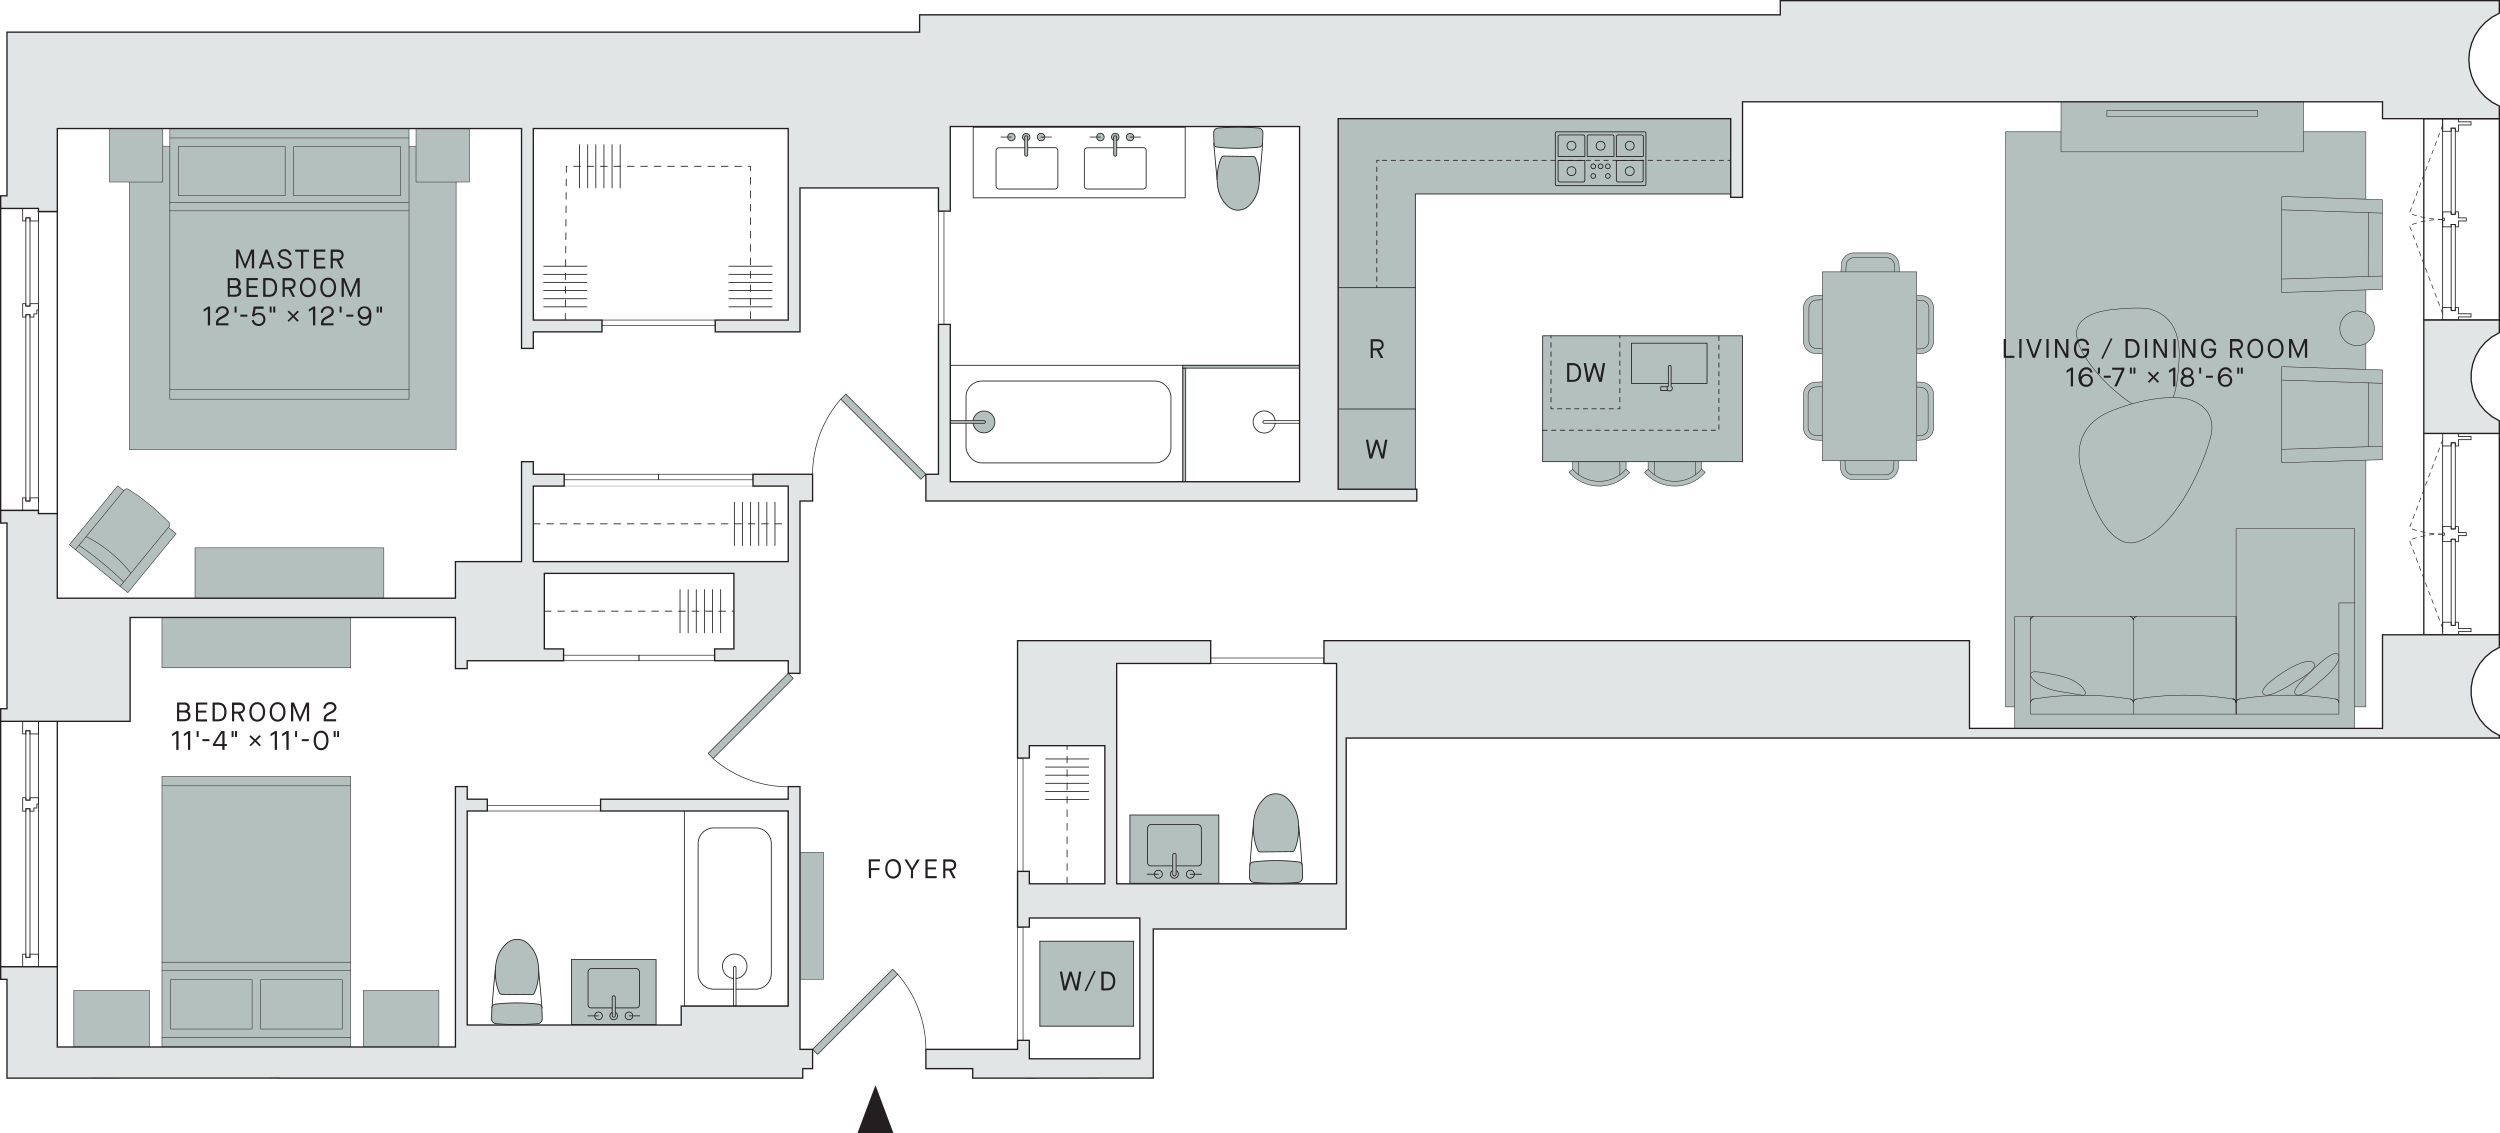 <svg xmlns="http://www.w3.org/2000/svg" viewBox="0 0 744.78 337.68"><defs><style>.cls-1,.cls-10,.cls-13,.cls-2,.cls-3,.cls-5{fill:#b4c0be;}.cls-1,.cls-10,.cls-11,.cls-13,.cls-14,.cls-15,.cls-16,.cls-17,.cls-18,.cls-19,.cls-2,.cls-20,.cls-4,.cls-5,.cls-6,.cls-7,.cls-8,.cls-9{stroke:#231f20;}.cls-1,.cls-10,.cls-11,.cls-12,.cls-13,.cls-14,.cls-15,.cls-16,.cls-17,.cls-18,.cls-19,.cls-2,.cls-4,.cls-6,.cls-7,.cls-9{stroke-linecap:round;stroke-linejoin:round;}.cls-1{stroke-width:0.15px;}.cls-2,.cls-4,.cls-5{stroke-width:0.15px;}.cls-11,.cls-12,.cls-14,.cls-15,.cls-16,.cls-17,.cls-18,.cls-19,.cls-4,.cls-6,.cls-7,.cls-8,.cls-9{fill:none;}.cls-20,.cls-5,.cls-8{stroke-miterlimit:10;}.cls-20,.cls-6{stroke-width:0.4px;}.cls-13,.cls-14,.cls-15,.cls-16,.cls-17,.cls-18,.cls-19,.cls-7,.cls-8{stroke-width:0.25px;}.cls-10,.cls-11,.cls-12,.cls-9{stroke-width:0.2px;}.cls-11,.cls-19{stroke-dasharray:1.32 1.32;}.cls-12{stroke:#a7a9ac;}.cls-14{stroke-dasharray:1.32 1.32;}.cls-15{stroke-dasharray:1.36 1.36;}.cls-16{stroke-dasharray:1.36 1.36;}.cls-17{stroke-dasharray:1.28 1.28;}.cls-18{stroke-dasharray:2 2;}.cls-20{fill:#e1e5e5;}.cls-21{fill:#231f20;}</style></defs><title>Asset 9</title><g id="Layer_2" data-name="Layer 2"><g id="Unit7-14A_Hover"><g id="LWPOLYLINE"><rect class="cls-1" x="597.49" y="39.27" width="107.33" height="171.31"/></g><g id="LWPOLYLINE-2" data-name="LWPOLYLINE"><rect class="cls-1" x="38.55" y="43.54" width="97.33" height="90.43"/></g><g id="LWPOLYLINE-3" data-name="LWPOLYLINE"><path class="cls-2" d="M485.49,140.71a10.77,10.77,0,0,1-1.17,1.17,12,12,0,0,1-16.89-1.17l1.06-.92v-10.9h15.94v10.9Z"/></g><g id="LWPOLYLINE-4" data-name="LWPOLYLINE"><path class="cls-2" d="M508,140.71a10.77,10.77,0,0,1-1.17,1.17,12,12,0,0,1-16.89-1.17l1.06-.92v-10.9h15.94v10.9Z"/></g><g id="LWPOLYLINE-5" data-name="LWPOLYLINE"><path class="cls-2" d="M548,133.49h17.81l-.29,5.81a3.76,3.76,0,0,1-3.75,3.57h-9.74a3.75,3.75,0,0,1-3.74-3.57Z"/></g><g id="LWPOLYLINE-6" data-name="LWPOLYLINE"><path class="cls-2" d="M566.07,84.73H548.26l.29-5.81a3.75,3.75,0,0,1,3.74-3.57H562a3.76,3.76,0,0,1,3.75,3.57Z"/></g><g id="LWPOLYLINE-7" data-name="LWPOLYLINE"><path class="cls-2" d="M546.63,131.38V113.57l-5.81.29a3.76,3.76,0,0,0-3.57,3.75v9.74a3.75,3.75,0,0,0,3.57,3.74Z"/></g><g id="LWPOLYLINE-8" data-name="LWPOLYLINE"><path class="cls-2" d="M546.63,105.6V87.79l-5.81.29a3.75,3.75,0,0,0-3.57,3.74v9.74a3.76,3.76,0,0,0,3.57,3.75Z"/></g><g id="LWPOLYLINE-9" data-name="LWPOLYLINE"><rect class="cls-2" x="108.25" y="295.04" width="22.5" height="16.88"/></g><g id="LWPOLYLINE-10" data-name="LWPOLYLINE"><rect class="cls-2" x="22" y="295.04" width="22.5" height="16.88"/></g><g id="LWPOLYLINE-11" data-name="LWPOLYLINE"><rect class="cls-2" x="48.25" y="231.29" width="56.25" height="80.63"/></g><g id="LWPOLYLINE-12" data-name="LWPOLYLINE"><rect class="cls-2" x="48.25" y="183.95" width="56.25" height="15"/></g><g id="LWPOLYLINE-13" data-name="LWPOLYLINE"><rect class="cls-2" x="237.77" y="253.89" width="7.56" height="37.84"/></g><g id="LWPOLYLINE-14" data-name="LWPOLYLINE"><rect class="cls-2" x="50.6" y="38.29" width="71.25" height="80.63"/></g><g id="LWPOLYLINE-15" data-name="LWPOLYLINE"><rect class="cls-2" x="58.1" y="163.21" width="56.25" height="15"/></g><g id="LWPOLYLINE-16" data-name="LWPOLYLINE"><path class="cls-2" d="M566.68,87.79V105.6l5.81-.29a3.76,3.76,0,0,0,3.56-3.75V91.82a3.75,3.75,0,0,0-3.56-3.74Z"/></g><g id="LWPOLYLINE-17" data-name="LWPOLYLINE"><path class="cls-2" d="M566.68,113.57v17.81l5.81-.29a3.75,3.75,0,0,0,3.56-3.74v-9.74a3.76,3.76,0,0,0-3.56-3.75Z"/></g><rect class="cls-3" x="309.79" y="280.4" width="27.89" height="25.31"/><g id="LWPOLYLINE-18" data-name="LWPOLYLINE"><polygon class="cls-2" points="35.06 144.72 36.85 146.19 37.09 145.91 37.59 145.61 38.17 145.71 39.78 146.8 41.09 147.67 42.2 148.48 43.64 149.58 44.92 150.62 45.44 151.04 45.84 151.4 46.36 151.85 46.93 152.36 48.26 153.59 49.46 154.77 50.39 155.72 50.61 156.27 50.42 156.82 50.18 157.11 52.47 158.98 38.08 176.55 20.67 162.29 35.06 144.72"/></g><g id="LINE"><line class="cls-4" x1="35.79" y1="174.68" x2="50.17" y2="157.11"/></g><g id="LINE-2" data-name="LINE"><line class="cls-4" x1="36.86" y1="146.19" x2="22.46" y2="163.76"/></g><g id="ARC"><path class="cls-4" d="M39,170.76a40.27,40.27,0,0,0-13.33-10.92"/></g><g id="ARC-2" data-name="ARC"><path class="cls-4" d="M36.86,173.37a100.38,100.38,0,0,0-13.33-10.91"/></g><g id="LWPOLYLINE-19" data-name="LWPOLYLINE"><line class="cls-4" x1="482.58" y1="141.47" x2="482.58" y2="128.89"/></g><g id="LWPOLYLINE-20" data-name="LWPOLYLINE"><line class="cls-4" x1="470.34" y1="141.47" x2="470.34" y2="128.89"/></g><g id="LWPOLYLINE-21" data-name="LWPOLYLINE"><path class="cls-4" d="M468.49,139.79a10.57,10.57,0,0,0,14.91,1,10,10,0,0,0,1-1"/></g><g id="LWPOLYLINE-22" data-name="LWPOLYLINE"><line class="cls-4" x1="505.08" y1="141.47" x2="505.08" y2="128.89"/></g><g id="LWPOLYLINE-23" data-name="LWPOLYLINE"><line class="cls-4" x1="492.84" y1="141.47" x2="492.84" y2="128.89"/></g><g id="LWPOLYLINE-24" data-name="LWPOLYLINE"><path class="cls-4" d="M491,139.79a10.57,10.57,0,0,0,14.91,1,10,10,0,0,0,1-1"/></g><g id="LWPOLYLINE-25" data-name="LWPOLYLINE"><path class="cls-2" d="M564.44,133.49l-.29,5.74a2.34,2.34,0,0,1-2.34,2.23h-9.74a2.34,2.34,0,0,1-2.34-2.23l-.29-5.74"/></g><g id="LWPOLYLINE-26" data-name="LWPOLYLINE"><path class="cls-2" d="M549.66,84.73,550,79a2.34,2.34,0,0,1,2.34-2.23H562A2.34,2.34,0,0,1,564.37,79l.29,5.74"/></g><g id="LWPOLYLINE-27" data-name="LWPOLYLINE"><path class="cls-2" d="M546.63,115l-5.74.28a2.36,2.36,0,0,0-2.23,2.35v9.74a2.35,2.35,0,0,0,2.23,2.34l5.74.28"/></g><g id="LWPOLYLINE-28" data-name="LWPOLYLINE"><path class="cls-2" d="M546.86,89.1l-5.74.29a2.33,2.33,0,0,0-2.22,2.34v9.74a2.33,2.33,0,0,0,2.22,2.34l5.74.29"/></g><g id="LWPOLYLINE-29" data-name="LWPOLYLINE"><path class="cls-2" d="M566.68,104.19l5.74-.28a2.36,2.36,0,0,0,2.22-2.35V91.82a2.35,2.35,0,0,0-2.22-2.34l-5.74-.28"/></g><g id="LWPOLYLINE-30" data-name="LWPOLYLINE"><path class="cls-2" d="M566.44,130.07l5.74-.29a2.34,2.34,0,0,0,2.23-2.34V117.7a2.34,2.34,0,0,0-2.23-2.34l-5.74-.29"/></g><g id="LINE-3" data-name="LINE"><line class="cls-4" x1="104.5" y1="309.11" x2="48.25" y2="309.11"/></g><g id="LINE-4" data-name="LINE"><line class="cls-4" x1="104.5" y1="234.11" x2="48.25" y2="234.11"/></g><g id="LWPOLYLINE-31" data-name="LWPOLYLINE"><rect class="cls-4" x="50.79" y="291.88" width="24.31" height="14.68"/></g><g id="LWPOLYLINE-32" data-name="LWPOLYLINE"><rect class="cls-4" x="77.65" y="291.88" width="24.31" height="14.68"/></g><g id="LWPOLYLINE-33" data-name="LWPOLYLINE"><rect class="cls-4" x="53.14" y="43.64" width="31.81" height="14.68"/></g><g id="LINE-5" data-name="LINE"><line class="cls-4" x1="121.85" y1="41.1" x2="50.6" y2="41.1"/></g><g id="LINE-6" data-name="LINE"><line class="cls-4" x1="121.85" y1="116.1" x2="50.6" y2="116.1"/></g><g id="LWPOLYLINE-34" data-name="LWPOLYLINE"><rect class="cls-4" x="87.49" y="43.64" width="31.81" height="14.68"/></g><g id="LWPOLYLINE-35" data-name="LWPOLYLINE"><rect class="cls-2" x="542.88" y="80.99" width="28.13" height="56.25"/></g><g id="LWPOLYLINE-36" data-name="LWPOLYLINE"><rect class="cls-2" x="32.6" y="38.29" width="15.9" height="15.94"/></g><g id="LWPOLYLINE-37" data-name="LWPOLYLINE"><rect class="cls-2" x="123.94" y="38.29" width="15.9" height="15.94"/></g><line class="cls-4" x1="50.47" y1="60.38" x2="121.72" y2="60.38"/><line class="cls-4" x1="50.47" y1="62.81" x2="121.72" y2="62.81"/><g id="LWPOLYLINE-38" data-name="LWPOLYLINE"><polygon class="cls-2" points="701.48 217.43 600.22 217.43 600.22 183.68 666.16 183.68 666.16 157.49 701.48 157.49 701.48 217.43"/></g><g id="LINE-7" data-name="LINE"><line class="cls-4" x1="635.54" y1="212.74" x2="635.54" y2="184.66"/></g><g id="LWPOLYLINE-39" data-name="LWPOLYLINE"><polyline class="cls-4" points="701.48 179.62 696.79 179.62 696.79 212.74 604.91 212.74 604.91 183.68"/></g><g id="ARC-3" data-name="ARC"><path class="cls-4" d="M634.6,208.25a91.2,91.2,0,0,0-28.75,0"/></g><g id="ARC-4" data-name="ARC"><path class="cls-4" d="M635.54,209.23a1.22,1.22,0,0,0-.94-1"/></g><g id="ARC-5" data-name="ARC"><path class="cls-4" d="M605.85,208.25a1.22,1.22,0,0,0-.94,1"/></g><g id="ARC-6" data-name="ARC"><path class="cls-4" d="M635.54,184.66a1.22,1.22,0,0,0-.94-1"/></g><g id="ARC-7" data-name="ARC"><path class="cls-4" d="M636.47,183.68a1.19,1.19,0,0,0-.93,1"/></g><g id="ARC-8" data-name="ARC"><path class="cls-4" d="M605.85,183.68a1.22,1.22,0,0,0-.94,1"/></g><g id="LINE-8" data-name="LINE"><line class="cls-4" x1="666.16" y1="212.74" x2="666.16" y2="183.68"/></g><g id="ARC-9" data-name="ARC"><path class="cls-4" d="M665.22,208.25a91.2,91.2,0,0,0-28.75,0"/></g><g id="ARC-10" data-name="ARC"><path class="cls-4" d="M666.16,209.23a1.19,1.19,0,0,0-.94-1"/></g><g id="ARC-11" data-name="ARC"><path class="cls-4" d="M636.47,208.25a1.19,1.19,0,0,0-.93,1"/></g><g id="LINE-9" data-name="LINE"><line class="cls-4" x1="666.16" y1="212.74" x2="666.16" y2="183.68"/></g><g id="ARC-12" data-name="ARC"><path class="cls-4" d="M666.16,209.23a1.19,1.19,0,0,0-.94-1"/></g><g id="ARC-13" data-name="ARC"><path class="cls-4" d="M695.85,208.25a91.2,91.2,0,0,0-28.75,0"/></g><g id="ARC-14" data-name="ARC"><path class="cls-4" d="M696.79,209.23a1.22,1.22,0,0,0-.94-1"/></g><g id="ARC-15" data-name="ARC"><path class="cls-4" d="M667.1,208.25a1.22,1.22,0,0,0-.94,1"/></g><g id="ARC-16" data-name="ARC"><path class="cls-4" d="M635.54,209.23a1.22,1.22,0,0,0-.94-1"/></g><g id="ARC-17" data-name="ARC"><path class="cls-4" d="M605.85,208.25a1.22,1.22,0,0,0-.94,1"/></g><g id="ARC-18" data-name="ARC"><path class="cls-4" d="M635.54,184.66a1.22,1.22,0,0,0-.94-1"/></g><g id="ARC-19" data-name="ARC"><path class="cls-4" d="M636.47,183.68a1.19,1.19,0,0,0-.93,1"/></g><g id="ARC-20" data-name="ARC"><path class="cls-4" d="M605.85,183.68a1.22,1.22,0,0,0-.94,1"/></g><g id="LINE-10" data-name="LINE"><line class="cls-4" x1="666.16" y1="212.74" x2="666.16" y2="183.68"/></g><g id="ARC-21" data-name="ARC"><path class="cls-4" d="M666.16,209.23a1.19,1.19,0,0,0-.94-1"/></g><g id="ARC-22" data-name="ARC"><path class="cls-4" d="M636.47,208.25a1.19,1.19,0,0,0-.93,1"/></g><g id="ARC-23" data-name="ARC"><path class="cls-4" d="M666.16,209.23a1.19,1.19,0,0,0-.94-1"/></g><g id="ARC-24" data-name="ARC"><path class="cls-4" d="M696.79,209.23a1.22,1.22,0,0,0-.94-1"/></g><g id="ARC-25" data-name="ARC"><path class="cls-4" d="M667.1,208.25a1.22,1.22,0,0,0-.94,1"/></g><g id="LWPOLYLINE-40" data-name="LWPOLYLINE"><polygon class="cls-2" points="679.77 109.24 709.77 110.22 709.73 136.94 679.73 137.84 679.77 109.24"/></g><g id="LWPOLYLINE-41" data-name="LWPOLYLINE"><polygon class="cls-2" points="679.77 58.53 709.77 59.5 709.73 86.22 679.73 87.12 679.77 58.53"/></g><g id="LINE-11" data-name="LINE"><line class="cls-4" x1="679.76" y1="113.23" x2="709.76" y2="114.2"/></g><g id="LINE-12" data-name="LINE"><line class="cls-4" x1="705.54" y1="114.07" x2="705.52" y2="133.07"/></g><g id="LINE-13" data-name="LINE"><line class="cls-4" x1="709.74" y1="132.95" x2="679.74" y2="133.85"/></g><g id="LINE-14" data-name="LINE"><line class="cls-4" x1="679.76" y1="62.51" x2="709.76" y2="63.49"/></g><g id="LINE-15" data-name="LINE"><line class="cls-4" x1="705.54" y1="63.36" x2="705.52" y2="82.35"/></g><g id="LINE-16" data-name="LINE"><line class="cls-4" x1="709.74" y1="82.24" x2="679.74" y2="83.13"/></g><g id="CIRCLE"><path class="cls-2" d="M697.06,97.83a5.15,5.15,0,1,1,5.15,5.14,5.16,5.16,0,0,1-5.15-5.14Z"/></g><path class="cls-5" d="M691.06,203.05s6.86-5.27,5.57-7.93-10.46,7.24-10.46,7.24-4,3.9-2,4.64S691.06,203.05,691.06,203.05Z"/><path class="cls-5" d="M680,200.41s-7.08,4.37-5.76,6.29,9.44-3.55,9.44-3.55,7.57-3.84,5.53-5.71S680,200.41,680,200.41Z"/><path class="cls-5" d="M621.29,206.38s-.75-3.62-8.34-5.2-7.68-1.12-8-.31,2.24,4.2,9.2,5.22S621,207.63,621.29,206.38Z"/><g id="LWPOLYLINE-42" data-name="LWPOLYLINE"><rect class="cls-2" x="614" y="30.23" width="72.24" height="15"/></g><rect class="cls-2" x="627.66" y="32.93" width="44.9" height="1.76"/><path class="cls-5" d="M629.46,92.22s-11.19.64-10.81,7.48,11.65,18.89,20.28,22.67,9.71-8.22,10-12S651,94.81,640.21,92C640.21,92,637.38,91.36,629.46,92.22Z"/><path class="cls-5" d="M651.3,118.79s9.93,1.76,7.17,11.82-11,27.27-21.65,30.79-16.67-21-16.67-21-4.76-12.76,9.29-18.17S651.3,118.79,651.3,118.79Z"/><line class="cls-4" x1="48.25" y1="286.65" x2="104.5" y2="286.65"/><line class="cls-4" x1="48.25" y1="289.08" x2="104.5" y2="289.08"/><g id="LWPOLYLINE-43" data-name="LWPOLYLINE"><polyline class="cls-6" points="727.71 95.36 722.08 95.36 722.08 35.36 727.71 35.36"/></g><g id="LWPOLYLINE-44" data-name="LWPOLYLINE"><polyline class="cls-6" points="727.71 189.11 722.08 189.11 722.08 129.11 727.71 129.11"/></g><g id="LWPOLYLINE-45" data-name="LWPOLYLINE"><polyline class="cls-6" points="11.45 63.01 17.07 63.01 17.07 153.01 11.45 153.01"/></g><g id="LWPOLYLINE-46" data-name="LWPOLYLINE"><polyline class="cls-6" points="11.45 214.89 17.07 214.89 17.07 288.01 11.45 288.01"/></g><g id="LWPOLYLINE-47" data-name="LWPOLYLINE"><line class="cls-6" x1="11.45" y1="152.07" x2="6.76" y2="152.07"/><line class="cls-6" x1="6.76" y1="62.07" x2="11.45" y2="62.07"/></g><g id="LWPOLYLINE-48" data-name="LWPOLYLINE"><rect class="cls-7" x="730.23" y="38.17" width="1.23" height="25.66"/></g><g id="LWPOLYLINE-49" data-name="LWPOLYLINE"><rect class="cls-7" x="730.23" y="66.88" width="1.23" height="25.66"/></g><g id="LWPOLYLINE-50" data-name="LWPOLYLINE"><rect class="cls-7" x="730.23" y="131.92" width="1.23" height="25.66"/></g><g id="LWPOLYLINE-51" data-name="LWPOLYLINE"><rect class="cls-7" x="730.23" y="160.63" width="1.23" height="25.66"/></g><g id="LWPOLYLINE-52" data-name="LWPOLYLINE"><polygon class="cls-7" points="8.93 91.18 8.93 64.89 7.7 64.89 7.7 65.83 7.7 90.47 7.7 91.18 8.93 91.18"/></g><g id="LWPOLYLINE-53" data-name="LWPOLYLINE"><polygon class="cls-7" points="8.93 149.26 8.93 93.75 7.7 93.75 7.7 94.46 7.7 149.26 8.93 149.26"/></g><g id="LWPOLYLINE-54" data-name="LWPOLYLINE"><polygon class="cls-7" points="8.93 238.36 8.93 217.7 7.7 217.7 7.7 218.64 7.7 237.66 7.7 238.36 8.93 238.36"/></g><g id="LWPOLYLINE-55" data-name="LWPOLYLINE"><polygon class="cls-7" points="8.93 285.2 8.93 240.94 7.7 240.94 7.7 241.65 7.7 285.2 8.93 285.2"/></g><line class="cls-7" x1="11.45" y1="63.41" x2="11.45" y2="149.41"/><line class="cls-7" x1="11.45" y1="199.41" x2="11.45" y2="285.41"/><line class="cls-7" x1="727.69" y1="5.92" x2="727.69" y2="91.92"/><line class="cls-7" x1="727.69" y1="132.78" x2="727.69" y2="188.27"/><g id="LWPOLYLINE-56" data-name="LWPOLYLINE"><polygon class="cls-8" points="730.23 39.11 730.23 38.17 731.46 38.17 731.46 39.11 732.4 39.11 732.4 37.23 736.15 37.23 736.15 36.29 732.4 36.29 732.4 35.36 727.71 35.36 727.71 39.11 730.23 39.11"/></g><g id="LWPOLYLINE-57" data-name="LWPOLYLINE"><polyline class="cls-8" points="734.74 64.89 734.74 65.83 732.4 65.83 732.4 67.58 731.46 67.58 731.46 66.88 730.23 66.88 730.23 67.58 727.71 67.58 727.71 65.71 728.18 65.71 728.18 65 727.71 65 727.71 63.13 730.23 63.13 730.23 63.82 731.46 63.83 731.46 63.13 732.4 63.13 732.4 64.89 734.74 64.89"/></g><g id="LWPOLYLINE-58" data-name="LWPOLYLINE"><polygon class="cls-8" points="732.4 95.36 732.4 94.42 736.15 94.42 736.15 93.48 732.4 93.48 732.4 91.61 731.46 91.61 731.46 92.54 730.23 92.54 730.23 91.61 727.71 91.61 727.71 95.36 732.4 95.36"/></g><g id="LWPOLYLINE-59" data-name="LWPOLYLINE"><polygon class="cls-8" points="730.23 132.86 730.23 131.92 731.46 131.92 731.46 132.86 732.4 132.86 732.4 130.98 736.15 130.98 736.15 130.04 732.4 130.04 732.4 129.11 727.71 129.11 727.71 132.86 730.23 132.86"/></g><g id="LWPOLYLINE-60" data-name="LWPOLYLINE"><polyline class="cls-8" points="734.74 158.64 734.74 159.57 732.4 159.57 732.4 161.33 731.46 161.33 731.46 160.63 730.23 160.63 730.23 161.33 727.71 161.33 727.71 159.46 728.18 159.46 728.18 158.75 727.71 158.75 727.71 156.88 730.23 156.88 730.23 157.57 731.46 157.58 731.46 156.88 732.4 156.88 732.4 158.64 734.74 158.64"/></g><g id="LWPOLYLINE-61" data-name="LWPOLYLINE"><polygon class="cls-8" points="732.4 189.11 732.4 188.17 736.15 188.17 736.15 187.23 732.4 187.23 732.4 185.36 731.46 185.36 731.46 186.29 730.23 186.29 730.23 185.36 727.71 185.36 727.71 189.11 732.4 189.11"/></g><g id="LWPOLYLINE-62" data-name="LWPOLYLINE"><polygon class="cls-8" points="11.45 152.07 11.45 148.32 8.93 148.32 8.93 149.26 7.7 149.26 7.7 148.32 6.76 148.32 6.76 150.2 6.76 152.07 11.45 152.07"/></g><g id="LWPOLYLINE-63" data-name="LWPOLYLINE"><polygon class="cls-8" points="11.45 62.08 11.45 65.83 8.93 65.83 8.93 64.89 7.7 64.89 7.7 65.83 6.76 65.83 6.76 63.95 6.76 62.08 11.45 62.08"/></g><g id="LWPOLYLINE-64" data-name="LWPOLYLINE"><polygon class="cls-8" points="10.1 94.46 10.1 93.52 10.98 93.52 10.98 92.35 11.45 92.35 11.45 90.47 8.93 90.47 8.93 91.18 7.7 91.18 7.7 90.47 6.76 90.47 6.76 91.18 6.76 93.75 6.76 94.46 7.7 94.46 7.7 93.75 8.93 93.75 8.93 94.46 10.1 94.46"/></g><g id="LWPOLYLINE-65" data-name="LWPOLYLINE"><polygon class="cls-8" points="11.45 288.01 11.45 284.26 8.93 284.26 8.93 285.2 7.7 285.2 7.7 284.26 6.76 284.26 6.76 286.14 6.76 288.01 11.45 288.01"/></g><g id="LWPOLYLINE-66" data-name="LWPOLYLINE"><polygon class="cls-8" points="11.45 214.89 11.45 218.64 8.93 218.64 8.93 217.7 7.7 217.7 7.7 218.64 6.76 218.64 6.76 216.76 6.76 214.89 11.45 214.89"/></g><g id="LWPOLYLINE-67" data-name="LWPOLYLINE"><polygon class="cls-8" points="10.1 241.65 10.1 240.71 10.98 240.71 10.98 239.54 11.45 239.54 11.45 237.66 8.93 237.66 8.93 238.36 7.7 238.36 7.7 237.66 6.76 237.66 6.76 238.36 6.76 240.94 6.76 241.65 7.7 241.65 7.7 240.94 8.93 240.94 8.93 241.65 10.1 241.65"/></g><g id="LWPOLYLINE-68" data-name="LWPOLYLINE"><polyline class="cls-6" points="727.71 95.36 744.58 95.36 744.58 35.36 727.71 35.36"/></g><g id="LWPOLYLINE-69" data-name="LWPOLYLINE"><polyline class="cls-6" points="727.71 189.11 744.58 189.11 744.58 129.11 727.71 129.11"/></g><g id="LWPOLYLINE-70" data-name="LWPOLYLINE"><polyline class="cls-6" points="6.76 62.08 0.2 62.08 0.2 152.07 6.76 152.07"/></g><g id="LWPOLYLINE-71" data-name="LWPOLYLINE"><polyline class="cls-6" points="6.76 214.89 0.2 214.89 0.2 288.01 6.76 288.01"/></g><g id="LWPOLYLINE-72" data-name="LWPOLYLINE"><rect class="cls-9" x="179.33" y="95.36" width="33.75" height="1.64"/></g><g id="LWPOLYLINE-73" data-name="LWPOLYLINE"><rect class="cls-9" x="279.58" y="62.9" width="1.64" height="33.75"/></g><g id="LWPOLYLINE-74" data-name="LWPOLYLINE"><rect class="cls-9" x="303.14" y="225.84" width="1.64" height="33.75"/></g><g id="LWPOLYLINE-75" data-name="LWPOLYLINE"><rect class="cls-9" x="303.14" y="276.18" width="1.64" height="33.75"/></g><g id="LWPOLYLINE-76" data-name="LWPOLYLINE"><rect class="cls-9" x="196.2" y="141.29" width="28.13" height="1.64"/></g><g id="LWPOLYLINE-77" data-name="LWPOLYLINE"><rect class="cls-9" x="168.08" y="141.29" width="28.13" height="1.64"/></g><g id="LWPOLYLINE-78" data-name="LWPOLYLINE"><rect class="cls-9" x="190.35" y="195.2" width="22.55" height="1.64"/></g><g id="LWPOLYLINE-79" data-name="LWPOLYLINE"><rect class="cls-9" x="167.9" y="195.2" width="22.45" height="1.64"/></g><g id="LWPOLYLINE-80" data-name="LWPOLYLINE"><rect class="cls-10" x="237.89" y="300.38" width="33.75" height="2.11" transform="translate(-138.53 268.43) rotate(-45)"/></g><g id="LWPOLYLINE-81" data-name="LWPOLYLINE"><rect class="cls-10" x="262.1" y="113.23" width="2.11" height="33.75" transform="translate(-14.92 224.19) rotate(-45)"/></g><g id="LWPOLYLINE-82" data-name="LWPOLYLINE"><rect class="cls-10" x="206.76" y="212.21" width="33.75" height="2.11" transform="translate(-85.3 220.6) rotate(-45)"/></g><g id="LWPOLYLINE-83" data-name="LWPOLYLINE"><rect class="cls-9" x="145.17" y="239.97" width="33.75" height="1.64"/></g><g id="LWPOLYLINE-84" data-name="LWPOLYLINE"><rect class="cls-9" x="360.68" y="196.02" width="33.75" height="1.64"/></g><g id="ARC-26" data-name="ARC"><path class="cls-9" d="M275.83,312.62a34.26,34.26,0,0,0-8.39-22.37"/></g><g id="ARC-27" data-name="ARC"><path class="cls-9" d="M250.48,118.92a34.32,34.32,0,0,0-8.4,22.37"/></g><g id="ARC-28" data-name="ARC"><path class="cls-9" d="M212.44,226a34.27,34.27,0,0,0,22.38,8.39"/></g><g id="LWPOLYLINE-85" data-name="LWPOLYLINE"><path class="cls-11" d="M727.71,93.48l-9.93-26.31a28.11,28.11,0,0,1,9.93-1.81"/></g><g id="LWPOLYLINE-86" data-name="LWPOLYLINE"><path class="cls-11" d="M727.71,37.23l-9.93,26.32a28.33,28.33,0,0,0,9.93,1.81"/></g><g id="LWPOLYLINE-87" data-name="LWPOLYLINE"><path class="cls-11" d="M727.71,187.23l-9.93-26.31a28.11,28.11,0,0,1,9.93-1.81"/></g><g id="LWPOLYLINE-88" data-name="LWPOLYLINE"><path class="cls-11" d="M727.71,131l-9.93,26.32a28.33,28.33,0,0,0,9.93,1.81"/></g><line class="cls-12" x1="168.08" y1="144.81" x2="226.03" y2="144.81"/><g id="LWPOLYLINE-89" data-name="LWPOLYLINE"><rect class="cls-7" x="283.1" y="108.83" width="69.37" height="34.69"/></g><g id="LWPOLYLINE-90" data-name="LWPOLYLINE"><rect class="cls-7" x="287.79" y="113.52" width="61.05" height="24.38" rx="4.69"/></g><g id="CIRCLE-2" data-name="CIRCLE"><path class="cls-7" d="M293.52,123.6a2.11,2.11,0,1,1-2.11,2.11,2.1,2.1,0,0,1,2.11-2.11Z"/></g><g id="LWPOLYLINE-91" data-name="LWPOLYLINE"><rect class="cls-7" x="352.47" y="108.83" width="34.69" height="34.69"/></g><g id="LWPOLYLINE-92" data-name="LWPOLYLINE"><rect class="cls-13" x="352.36" y="108.84" width="34.83" height="0.83"/></g><g id="LWPOLYLINE-93" data-name="LWPOLYLINE"><rect class="cls-13" x="352.4" y="109.71" width="0.83" height="33.74"/></g><g id="ARC-29" data-name="ARC"><path class="cls-7" d="M379.88,126.11a3.29,3.29,0,1,1,0-.79"/></g><g id="LWPOLYLINE-94" data-name="LWPOLYLINE"><path class="cls-7" d="M376.64,125.32h10.52v.78H376.64a.4.4,0,0,1-.4-.39A.39.39,0,0,1,376.64,125.32Z"/></g><g id="ARC-30" data-name="ARC"><path class="cls-13" d="M289.9,125.31a3.25,3.25,0,1,1,0,.79"/></g><g id="LWPOLYLINE-95" data-name="LWPOLYLINE"><path class="cls-13" d="M293.14,126.1H282.61v-.78h10.53a.39.39,0,0,1,.4.39A.4.4,0,0,1,293.14,126.1Z"/></g><g id="LWPOLYLINE-96" data-name="LWPOLYLINE"><rect class="cls-7" x="203.88" y="241.02" width="30.94" height="58.72"/></g><g id="LWPOLYLINE-97" data-name="LWPOLYLINE"><path class="cls-7" d="M219.27,294.69h5.82a4.69,4.69,0,0,0,4.69-4.69V251.33a4.68,4.68,0,0,0-4.69-4.68H212.67a4.68,4.68,0,0,0-4.69,4.68V290a4.69,4.69,0,0,0,4.69,4.69h5.82"/></g><g id="ARC-31" data-name="ARC"><path class="cls-7" d="M219.33,291.51a3.65,3.65,0,1,0-.88,0"/></g><g id="LWPOLYLINE-98" data-name="LWPOLYLINE"><path class="cls-7" d="M218.49,288.3v11.43h.78V288.3a.39.39,0,1,0-.78,0Z"/></g><g id="LINE-17" data-name="LINE"><line class="cls-13" x1="337.68" y1="305.71" x2="337.68" y2="280.4"/></g><g id="LINE-18" data-name="LINE"><line class="cls-13" x1="337.68" y1="280.4" x2="309.79" y2="280.4"/></g><g id="LINE-19" data-name="LINE"><line class="cls-13" x1="309.79" y1="280.4" x2="309.79" y2="305.71"/></g><g id="LINE-20" data-name="LINE"><line class="cls-13" x1="309.79" y1="305.71" x2="337.68" y2="305.71"/></g><g id="LWPOLYLINE-99" data-name="LWPOLYLINE"><polygon class="cls-13" points="421.65 147.31 398.58 147.31 398.58 35.29 515.82 35.29 515.82 57.79 421.65 57.79 421.65 147.31"/></g><g id="LWPOLYLINE-100" data-name="LWPOLYLINE"><rect class="cls-13" x="459.58" y="100.04" width="59.53" height="37.5"/></g><g id="CIRCLE-3" data-name="CIRCLE"><path class="cls-7" d="M474.66,51.73a.7.7,0,1,1-.7.69.69.69,0,0,1,.7-.69Z"/></g><g id="CIRCLE-4" data-name="CIRCLE"><path class="cls-7" d="M479,51.73a.7.7,0,1,1-.7.69.69.69,0,0,1,.7-.69Z"/></g><g id="CIRCLE-5" data-name="CIRCLE"><path class="cls-7" d="M479,48.86a.7.7,0,1,1-.7.7.69.69,0,0,1,.7-.7Z"/></g><g id="CIRCLE-6" data-name="CIRCLE"><path class="cls-7" d="M476.84,48.86a.7.7,0,1,1-.7.7.7.7,0,0,1,.7-.7Z"/></g><g id="CIRCLE-7" data-name="CIRCLE"><path class="cls-7" d="M474.66,48.86a.7.7,0,1,1-.7.7.69.69,0,0,1,.7-.7Z"/></g><g id="LWPOLYLINE-101" data-name="LWPOLYLINE"><rect class="cls-7" x="463.35" y="39.27" width="26.99" height="16.03" rx="0.38"/></g><circle class="cls-7" cx="485.52" cy="43.42" r="1.32"/><path class="cls-7" d="M481.53,46.6V40.75a.55.55,0,0,1,.57-.55H489a.56.56,0,0,1,.57.55V46.6a.06.06,0,0,1,0,0h-7.89A.05.05,0,0,1,481.53,46.6Z"/><circle class="cls-7" cx="476.84" cy="43.42" r="1.32"/><path class="cls-7" d="M472.85,46.6V40.75a.55.55,0,0,1,.57-.55h6.85a.55.55,0,0,1,.56.55V46.6s0,0,0,0H472.9A.05.05,0,0,1,472.85,46.6Z"/><circle class="cls-7" cx="468.16" cy="43.42" r="1.32"/><path class="cls-7" d="M464.17,46.6V40.75a.55.55,0,0,1,.56-.55h6.86a.55.55,0,0,1,.56.55V46.6s0,0,0,0h-7.9S464.17,46.62,464.17,46.6Z"/><circle class="cls-7" cx="468.16" cy="50.99" r="1.32"/><path class="cls-7" d="M472.15,47.81v5.85a.56.56,0,0,1-.56.56h-6.86a.56.56,0,0,1-.56-.56V47.81a0,0,0,0,1,0,0h7.9A0,0,0,0,1,472.15,47.81Z"/><circle class="cls-7" cx="485.52" cy="50.99" r="1.32"/><path class="cls-7" d="M489.52,47.81v5.85a.57.57,0,0,1-.57.56H482.1a.56.56,0,0,1-.57-.56V47.81a0,0,0,0,1,.05,0h7.89S489.52,47.79,489.52,47.81Z"/><g id="LINE-21" data-name="LINE"><line class="cls-7" x1="515.44" y1="47.77" x2="514.77" y2="47.77"/><line class="cls-14" x1="513.46" y1="47.77" x2="411.49" y2="47.77"/><polyline class="cls-7" points="410.83 47.77 410.17 47.77 410.17 48.43"/><line class="cls-15" x1="410.17" y1="49.78" x2="410.17" y2="84.36"/><line class="cls-7" x1="410.17" y1="85.04" x2="410.17" y2="85.7"/></g><line class="cls-7" x1="482.58" y1="100.04" x2="482.58" y2="100.71"/><line class="cls-16" x1="482.58" y1="102.07" x2="482.58" y2="120.45"/><polyline class="cls-7" points="482.58 121.13 482.58 121.79 481.92 121.79"/><line class="cls-17" x1="480.64" y1="121.79" x2="463.36" y2="121.79"/><polyline class="cls-7" points="462.72 121.79 462.06 121.79 462.06 121.13"/><line class="cls-16" x1="462.06" y1="119.77" x2="462.06" y2="101.39"/><line class="cls-7" x1="462.06" y1="100.71" x2="462.06" y2="100.04"/><g id="LWPOLYLINE-102" data-name="LWPOLYLINE"><polyline class="cls-7" points="508.54 114.24 508.54 102.24 486.04 102.24 486.04 114.24 508.54 114.24"/></g><rect class="cls-13" x="494.77" y="115.2" width="2.74" height="1.15"/><path class="cls-13" d="M498.12,115.32a.87.87,0,0,0-.27-.27v-5.77a.41.41,0,0,0-.41-.42.42.42,0,0,0-.42.42v5.77a.8.8,0,0,0-.26,1.1.8.8,0,0,0,1.36-.83Z"/><line class="cls-7" x1="398.58" y1="85.7" x2="421.65" y2="85.7"/><line class="cls-7" x1="421.69" y1="121.85" x2="397.02" y2="121.85"/><g id="LWPOLYLINE-103" data-name="LWPOLYLINE"><line class="cls-18" x1="162.16" y1="182.07" x2="218.64" y2="182.07"/></g><g id="LWPOLYLINE-104" data-name="LWPOLYLINE"><line class="cls-18" x1="158.88" y1="156.06" x2="234.82" y2="156.06"/></g><g id="LWPOLYLINE-105" data-name="LWPOLYLINE"><polyline class="cls-18" points="168.4 95.36 168.72 49.54 223.57 49.54 223.57 95.36"/></g><g id="LWPOLYLINE-106" data-name="LWPOLYLINE"><line class="cls-18" x1="317.9" y1="263.29" x2="317.9" y2="222.15"/></g><g id="LWPOLYLINE-107" data-name="LWPOLYLINE"><polyline class="cls-19" points="459.58 128.17 512.08 128.17 512.08 100.04"/></g><g id="LINE-22" data-name="LINE"><line class="cls-8" x1="214.69" y1="175.55" x2="214.69" y2="188.6"/></g><g id="LINE-23" data-name="LINE"><line class="cls-8" x1="212.27" y1="175.55" x2="212.27" y2="188.6"/></g><g id="LINE-24" data-name="LINE"><line class="cls-8" x1="209.85" y1="175.55" x2="209.85" y2="188.6"/></g><g id="LINE-25" data-name="LINE"><line class="cls-8" x1="207.43" y1="175.55" x2="207.43" y2="188.6"/></g><g id="LINE-26" data-name="LINE"><line class="cls-8" x1="205.01" y1="175.55" x2="205.01" y2="188.6"/></g><g id="LINE-27" data-name="LINE"><line class="cls-8" x1="202.59" y1="188.6" x2="202.59" y2="175.55"/></g><g id="LINE-28" data-name="LINE"><line class="cls-8" x1="230.87" y1="149.53" x2="230.87" y2="162.59"/></g><g id="LINE-29" data-name="LINE"><line class="cls-8" x1="228.45" y1="149.53" x2="228.45" y2="162.59"/></g><g id="LINE-30" data-name="LINE"><line class="cls-8" x1="226.03" y1="149.53" x2="226.03" y2="162.59"/></g><g id="LINE-31" data-name="LINE"><line class="cls-8" x1="223.61" y1="149.53" x2="223.61" y2="162.59"/></g><g id="LINE-32" data-name="LINE"><line class="cls-8" x1="221.19" y1="149.53" x2="221.19" y2="162.59"/></g><g id="LINE-33" data-name="LINE"><line class="cls-8" x1="218.78" y1="162.59" x2="218.78" y2="149.53"/></g><g id="LINE-34" data-name="LINE"><line class="cls-8" x1="172.66" y1="43.01" x2="172.66" y2="56.06"/></g><g id="LINE-35" data-name="LINE"><line class="cls-8" x1="175.08" y1="43.01" x2="175.08" y2="56.06"/></g><g id="LINE-36" data-name="LINE"><line class="cls-8" x1="177.5" y1="43.01" x2="177.5" y2="56.06"/></g><g id="LINE-37" data-name="LINE"><line class="cls-8" x1="179.92" y1="43.01" x2="179.92" y2="56.06"/></g><g id="LINE-38" data-name="LINE"><line class="cls-8" x1="182.34" y1="43.01" x2="182.34" y2="56.06"/></g><g id="LINE-39" data-name="LINE"><line class="cls-8" x1="184.76" y1="56.06" x2="184.76" y2="43.01"/></g><g id="LINE-40" data-name="LINE"><line class="cls-8" x1="230.1" y1="91.41" x2="217.04" y2="91.41"/></g><g id="LINE-41" data-name="LINE"><line class="cls-8" x1="230.1" y1="88.99" x2="217.04" y2="88.99"/></g><g id="LINE-42" data-name="LINE"><line class="cls-8" x1="230.1" y1="86.57" x2="217.04" y2="86.57"/></g><g id="LINE-43" data-name="LINE"><line class="cls-8" x1="230.1" y1="84.15" x2="217.04" y2="84.15"/></g><g id="LINE-44" data-name="LINE"><line class="cls-8" x1="230.1" y1="81.73" x2="217.04" y2="81.73"/></g><g id="LINE-45" data-name="LINE"><line class="cls-8" x1="217.04" y1="79.31" x2="230.1" y2="79.31"/></g><g id="LINE-46" data-name="LINE"><line class="cls-8" x1="174.93" y1="91.41" x2="161.87" y2="91.41"/></g><g id="LINE-47" data-name="LINE"><line class="cls-8" x1="174.93" y1="88.99" x2="161.87" y2="88.99"/></g><g id="LINE-48" data-name="LINE"><line class="cls-8" x1="174.93" y1="86.57" x2="161.87" y2="86.57"/></g><g id="LINE-49" data-name="LINE"><line class="cls-8" x1="174.93" y1="84.15" x2="161.87" y2="84.15"/></g><g id="LINE-50" data-name="LINE"><line class="cls-8" x1="174.93" y1="81.73" x2="161.87" y2="81.73"/></g><g id="LINE-51" data-name="LINE"><line class="cls-8" x1="161.87" y1="79.31" x2="174.93" y2="79.31"/></g><g id="LINE-52" data-name="LINE"><line class="cls-8" x1="311.38" y1="226.1" x2="324.43" y2="226.1"/></g><g id="LINE-53" data-name="LINE"><line class="cls-8" x1="311.38" y1="228.52" x2="324.43" y2="228.52"/></g><g id="LINE-54" data-name="LINE"><line class="cls-8" x1="311.38" y1="230.94" x2="324.43" y2="230.94"/></g><g id="LINE-55" data-name="LINE"><line class="cls-8" x1="311.38" y1="233.36" x2="324.43" y2="233.36"/></g><g id="LINE-56" data-name="LINE"><line class="cls-8" x1="311.38" y1="235.78" x2="324.43" y2="235.78"/></g><g id="LINE-57" data-name="LINE"><line class="cls-8" x1="324.43" y1="238.2" x2="311.38" y2="238.2"/></g><g id="LWPOLYLINE-108" data-name="LWPOLYLINE"><rect class="cls-13" x="336.61" y="242.8" width="26.49" height="20.34"/></g><g id="LWPOLYLINE-109" data-name="LWPOLYLINE"><path class="cls-13" d="M357.89,246.78a1.14,1.14,0,0,0-1.13-1.14H343a1.14,1.14,0,0,0-1.14,1.14V257a1,1,0,0,0,.95.95H357a1,1,0,0,0,.94-.95Z"/></g><g id="ARC-32" data-name="ARC"><path class="cls-13" d="M373.35,246.19c-.36,3.24-1,11.81-1,11.81"/></g><g id="ARC-33" data-name="ARC"><path class="cls-13" d="M384.89,253.71a.87.87,0,0,0,.79-.53c.15-.36.28-.72.41-1.09a14.59,14.59,0,0,0,.65-3c.06-.54.11-1.09.14-1.63a16.48,16.48,0,0,0-.35-4.26,10.31,10.31,0,0,0-3.15-5.44,4.93,4.93,0,0,0-6.69.06,10.44,10.44,0,0,0-3,5.5,16.11,16.11,0,0,0-.27,4.27c0,.54.09,1.09.16,1.63a15.33,15.33,0,0,0,.72,3c.13.36.27.72.43,1.07a.86.86,0,0,0,.8.52Z"/></g><g id="ARC-34" data-name="ARC"><path class="cls-13" d="M386.89,246.06c.42,3.23,1,11.94,1,11.94"/></g><g id="ARC-35" data-name="ARC"><path class="cls-13" d="M372.32,257.85a1.12,1.12,0,0,1,1-1.06,56.76,56.76,0,0,1,13.62,0,1.11,1.11,0,0,1,1,1.06v0c.06,1.17.1,2.33.13,3.5a1.52,1.52,0,0,1-1.37,1.53q-3.27.28-6.56.28c-2.18,0-4.37-.09-6.55-.28a1.5,1.5,0,0,1-1.37-1.53c0-1.17.07-2.33.12-3.5Z"/></g><g id="ARC-36" data-name="ARC"><path class="cls-13" d="M349.37,259.35a1.19,1.19,0,1,0,1,0Z"/></g><g id="ARC-37" data-name="ARC"><path class="cls-13" d="M343.91,260.68a1.19,1.19,0,1,0,0-.48Z"/></g><g id="ARC-38" data-name="ARC"><path class="cls-13" d="M355.79,260.68a1.19,1.19,0,1,1,0-.48Z"/></g><g id="LINE-58" data-name="LINE"><path class="cls-13" d="M349.37,254.72v5.72a.48.48,0,1,0,1,0v-5.72a.48.48,0,0,0-1,0Z"/></g><line class="cls-13" x1="345.09" y1="260.44" x2="341.74" y2="260.44"/><line class="cls-13" x1="357.96" y1="260.44" x2="354.61" y2="260.44"/><g id="ARC-39" data-name="ARC"><path class="cls-13" d="M362.6,53.61c-.33-3-1-11-1-11"/></g><g id="ARC-40" data-name="ARC"><path class="cls-13" d="M373.31,46.64a.8.8,0,0,1,.73.49c.14.33.26.67.37,1a13.14,13.14,0,0,1,.61,2.78c.06.5.1,1,.13,1.51a14.64,14.64,0,0,1-.33,4,9.56,9.56,0,0,1-2.91,5,4.55,4.55,0,0,1-6.2-.06,9.6,9.6,0,0,1-2.82-5.1,15,15,0,0,1-.25-4c0-.5.09-1,.15-1.51a14,14,0,0,1,.67-2.77c.12-.34.25-.67.39-1a.82.82,0,0,1,.75-.48Z"/></g><g id="ARC-41" data-name="ARC"><path class="cls-13" d="M375.16,53.73c.39-3,1-11.07,1-11.07"/></g><g id="ARC-42" data-name="ARC"><path class="cls-13" d="M361.65,42.8a1,1,0,0,0,.92,1,51.42,51.42,0,0,0,6.32.38,51.14,51.14,0,0,0,6.31-.38,1,1,0,0,0,.92-1v0c.05-1.08.09-2.17.12-3.25A1.4,1.4,0,0,0,375,38.15c-2-.17-4-.26-6.07-.26s-4.06.09-6.08.26a1.38,1.38,0,0,0-1.27,1.42c0,1.08.06,2.17.11,3.25Z"/></g><g id="LWPOLYLINE-110" data-name="LWPOLYLINE"><path class="cls-7" d="M332.69,44h7.89a.87.87,0,0,1,.88.88V55.44a.87.87,0,0,1-.88.87H323.91a.87.87,0,0,1-.87-.87V44.91a.87.87,0,0,1,.87-.88h8.78Z"/></g><g id="ARC-43" data-name="ARC"><path class="cls-13" d="M331.8,41.85a1.12,1.12,0,0,1-.66-1,1.11,1.11,0,1,1,1.55,1Z"/></g><g id="ARC-44" data-name="ARC"><path class="cls-13" d="M326.74,40.61a1.11,1.11,0,1,1,0,.44Z"/></g><g id="ARC-45" data-name="ARC"><path class="cls-13" d="M337.75,40.61a1.11,1.11,0,0,0-2.19.22,1.11,1.11,0,0,0,1.11,1.11,1.09,1.09,0,0,0,1.08-.89Z"/></g><g id="LINE-59" data-name="LINE"><path class="cls-13" d="M331.8,46.14V40.83a.45.45,0,0,1,.89,0v5.31a.45.45,0,0,1-.89,0Z"/></g><line class="cls-13" x1="327.83" y1="40.83" x2="324.73" y2="40.83"/><line class="cls-13" x1="339.77" y1="40.83" x2="336.66" y2="40.83"/><g id="LWPOLYLINE-111" data-name="LWPOLYLINE"><path class="cls-7" d="M306.38,44h7.9a.87.87,0,0,1,.87.88V55.44a.87.87,0,0,1-.87.87H297.61a.88.88,0,0,1-.88-.87V44.91a.88.88,0,0,1,.88-.88h8.77Z"/></g><g id="LWPOLYLINE-112" data-name="LWPOLYLINE"><rect class="cls-7" x="289.93" y="37.89" width="63.16" height="21.05"/></g><g id="ARC-46" data-name="ARC"><path class="cls-13" d="M305.28,41.85a1.12,1.12,0,0,1-.66-1,1.1,1.1,0,0,1,1.1-1.1,1.11,1.11,0,0,1,.45,2.12Z"/></g><g id="ARC-47" data-name="ARC"><path class="cls-13" d="M300.22,40.61a1.11,1.11,0,1,1,0,.44Z"/></g><g id="ARC-48" data-name="ARC"><path class="cls-13" d="M311.23,40.61a1.11,1.11,0,1,0,0,.44Z"/></g><g id="LINE-60" data-name="LINE"><path class="cls-13" d="M305.28,46.14V40.83a.45.45,0,0,1,.89,0v5.31a.45.45,0,0,1-.89,0Z"/></g><line class="cls-13" x1="301.31" y1="40.83" x2="298.2" y2="40.83"/><line class="cls-13" x1="313.24" y1="40.83" x2="310.14" y2="40.83"/><g id="LWPOLYLINE-113" data-name="LWPOLYLINE"><rect class="cls-13" x="170.23" y="285.84" width="25.22" height="19.37"/></g><g id="LWPOLYLINE-114" data-name="LWPOLYLINE"><path class="cls-13" d="M175.19,289.62a1.08,1.08,0,0,1,1.08-1.08h13.15a1.08,1.08,0,0,1,1.08,1.08v9.73a.9.9,0,0,1-.9.91H176.09a.9.9,0,0,1-.9-.91Z"/></g><g id="ARC-49" data-name="ARC"><path class="cls-13" d="M160.47,289.07c.34,3.08,1,11.24,1,11.24"/></g><g id="ARC-50" data-name="ARC"><path class="cls-13" d="M149.48,296.23a.83.83,0,0,1-.75-.51c-.15-.34-.27-.68-.39-1a14.06,14.06,0,0,1-.63-2.86c-.06-.52-.1-1-.13-1.55a15.35,15.35,0,0,1,.34-4.06,9.84,9.84,0,0,1,3-5.18,4.68,4.68,0,0,1,6.37.06,9.81,9.81,0,0,1,2.9,5.24,15.34,15.34,0,0,1,.25,4.06c0,.52-.09,1-.16,1.55a14.78,14.78,0,0,1-.68,2.85c-.12.34-.26.69-.41,1a.81.81,0,0,1-.76.49Z"/></g><g id="ARC-51" data-name="ARC"><path class="cls-13" d="M147.57,288.94c-.4,3.08-1,11.37-1,11.37"/></g><g id="ARC-52" data-name="ARC"><path class="cls-13" d="M161.44,300.17a1.06,1.06,0,0,0-.94-1,54.11,54.11,0,0,0-13,0,1.06,1.06,0,0,0-.94,1v0c-.05,1.11-.09,2.23-.12,3.34a1.42,1.42,0,0,0,1.31,1.45q3.1.27,6.24.27t6.24-.27a1.42,1.42,0,0,0,1.3-1.45c0-1.11-.06-2.23-.12-3.34Z"/></g><g id="ARC-53" data-name="ARC"><path class="cls-13" d="M183.3,301.6a1.14,1.14,0,1,1-.91,0Z"/></g><g id="ARC-54" data-name="ARC"><path class="cls-13" d="M188.5,302.87a1.14,1.14,0,1,1,0-.46Z"/></g><g id="ARC-55" data-name="ARC"><path class="cls-13" d="M177.19,302.87a1.14,1.14,0,1,0,0-.46Z"/></g><g id="LINE-61" data-name="LINE"><path class="cls-13" d="M183.3,297.19v5.45a.46.46,0,0,1-.91,0v-5.45a.46.46,0,1,1,.91,0Z"/></g><line class="cls-13" x1="187.38" y1="302.64" x2="190.57" y2="302.64"/><line class="cls-13" x1="175.12" y1="302.64" x2="178.31" y2="302.64"/><g id="LWPOLYLINE-115" data-name="LWPOLYLINE"><polygon class="cls-20" points="0.2 288.01 0.2 291.76 2.08 291.76 2.08 321.19 83.06 321.16 83.06 321.18 144.12 321.18 239.15 321.18 239.15 318.36 242.08 318.36 242.08 312.62 238.33 312.62 238.33 234.34 234.82 234.34 234.82 238.09 178.92 238.09 178.92 241.61 234.82 241.61 234.82 299.73 202.94 299.73 202.94 305.36 139.19 305.36 139.19 241.61 145.17 241.61 145.17 238.09 139.19 238.09 139.19 234.34 135.68 234.34 135.68 311.92 17.07 311.92 17.07 288.01 9.23 288.01 0.2 288.01"/></g><g id="LWPOLYLINE-116" data-name="LWPOLYLINE"><polygon class="cls-20" points="0.2 211.14 0.2 214.89 38.76 214.89 38.76 183.95 135.68 183.95 135.68 199.18 139.19 199.18 139.19 196.84 167.9 196.84 167.9 193.32 162.16 193.32 162.16 170.82 218.64 170.82 218.64 193.32 212.9 193.32 212.9 196.84 234.82 196.84 234.82 200.59 238.33 200.59 238.33 149.26 242.08 149.26 242.08 141.29 224.33 141.29 224.33 144.81 234.82 144.81 234.82 167.31 158.88 167.31 158.88 144.81 168.08 144.81 168.08 141.29 158.88 141.29 158.88 137.54 155.37 137.54 155.37 167.31 135.68 167.31 135.68 178.21 17.07 178.21 17.07 153.01 11.45 153.01 11.45 152.07 0.2 152.07 0.2 155.82 2.08 155.82 2.08 211.14 0.2 211.14"/></g><g id="LWPOLYLINE-117" data-name="LWPOLYLINE"><polygon class="cls-20" points="0.2 58.33 0.2 62.08 11.45 62.08 11.45 63.01 17.07 63.01 17.07 38.29 155.37 38.29 155.37 103.79 158.88 103.79 158.88 98.87 179.33 98.87 179.33 95.36 158.88 95.36 158.88 38.29 234.82 38.29 234.82 95.36 213.08 95.36 213.08 98.87 238.33 98.87 238.33 55.98 279.58 55.98 279.58 62.9 283.1 62.9 283.1 37.7 387.16 37.7 387.16 143.52 283.1 143.52 283.1 96.64 279.58 96.64 279.58 141.29 275.83 141.29 275.83 149.26 422.08 149.26 422.08 145.75 398.65 145.75 398.65 35.36 515.6 35.36 515.6 58.79 519.12 58.79 519.12 30.32 709.78 30.32 709.78 35.36 744.58 35.36 744.58 31.61 742.38 30.43 740.4 28.9 738.71 27.07 737.33 24.98 736.33 22.69 735.71 20.27 735.5 17.78 735.71 15.29 736.33 12.87 737.33 10.58 738.71 8.49 740.4 6.66 742.38 5.13 744.58 3.95 744.58 0.2 530.37 0.2 530.37 4.42 273.96 4.42 273.96 9.57 2.08 9.57 2.08 58.33 0.2 58.33"/></g><g id="LWPOLYLINE-118" data-name="LWPOLYLINE"><polygon class="cls-20" points="275.83 318.36 289.78 318.36 289.78 321.18 305.83 321.18 305.83 321.2 343.57 321.16 343.57 276.76 401.05 276.76 401.05 219.87 464.8 219.87 482.67 219.87 744.58 219.87 744.58 219.11 742.38 217.86 740.43 216.24 738.79 214.31 737.52 212.12 736.64 209.74 736.2 207.25 736.2 204.72 736.64 202.22 737.52 199.84 738.79 197.65 740.43 195.72 742.38 194.11 744.58 192.86 744.58 189.11 709.78 189.11 709.78 217 586.73 217 586.73 190.86 394.43 190.86 394.43 197.66 398.18 197.66 398.18 263.29 332.67 263.29 332.67 197.66 360.68 197.66 360.68 190.86 303.14 190.86 303.14 225.84 306.65 225.84 306.65 222.15 329.15 222.15 329.15 263.29 306.65 263.29 306.65 259.59 303.14 259.59 303.14 276.18 306.65 276.18 306.65 273.48 339.58 273.48 339.58 315.43 306.65 315.43 306.65 309.93 303.14 309.93 303.14 312.62 275.83 312.62 275.83 318.36"/></g><g id="LWPOLYLINE-119" data-name="LWPOLYLINE"><polygon class="cls-20" points="722.08 121.59 722.08 129.11 744.58 129.11 744.58 125.36 742.38 124.11 740.43 122.49 738.79 120.56 737.52 118.37 736.64 115.99 736.2 113.5 736.2 110.97 736.64 108.47 737.52 106.09 738.79 103.9 740.43 101.97 742.38 100.36 744.58 99.11 744.58 95.36 722.08 95.36 722.08 121.59"/></g><path class="cls-21" d="M70.34,74.33h.88L73,78.78h0l1.82-4.45h.88v5.6h-.67V75.39h0l-1.89,4.54H72.9L71,75.39h0v4.54h-.66Z"/><path class="cls-21" d="M80.68,78.8H78.16l-.39,1.13h-.68l2-5.6h.64l2,5.6h-.67Zm-.2-.58-1-3h0l-1,3Z"/><path class="cls-21" d="M82.64,78.07,83.3,78A1.46,1.46,0,0,0,85,79.42c.78,0,1.29-.36,1.29-.9s-.38-.88-1.54-1.25c-1.34-.44-1.79-.83-1.79-1.58s.74-1.48,1.8-1.48a2,2,0,0,1,2,1.63l-.65.14a1.35,1.35,0,0,0-1.39-1.15c-.68,0-1.13.34-1.13.86s.32.66,1.34,1c1.46.48,2,1,2,1.84s-.8,1.54-2,1.54A2.06,2.06,0,0,1,82.64,78.07Z"/><path class="cls-21" d="M89.68,75H87.94v-.62h4.15V75H90.34v5h-.66Z"/><path class="cls-21" d="M93.56,74.33h3.36V75h-2.7v1.8h2.47v.59H94.22v2h2.7v.63H93.56Z"/><path class="cls-21" d="M101,77.63l1.24,2.3h-.78l-1.18-2.27H99.17v2.27h-.66v-5.6h2c1.17,0,1.86.62,1.86,1.66a1.54,1.54,0,0,1-1.4,1.62Zm-.52-.6c.83,0,1.26-.36,1.26-1s-.42-1-1.26-1H99.17V77Z"/><path class="cls-21" d="M67.83,82.83H70a1.46,1.46,0,0,1,1.63,1.45A1.19,1.19,0,0,1,71,85.43v0a1.34,1.34,0,0,1,.87,1.32c0,1.08-.68,1.66-2,1.66h-2Zm2,2.38q1.08,0,1.08-.9c0-.56-.36-.86-1.08-.86H68.48v1.76Zm-.1,2.59c1,0,1.39-.31,1.39-1s-.39-1-1.37-1h-1.3v2Z"/><path class="cls-21" d="M73.45,82.83h3.36v.62H74.1v1.8h2.48v.59H74.1v2h2.71v.63H73.45Z"/><path class="cls-21" d="M78.4,82.83h1.74c1.42,0,2.42,1,2.42,2.79,0,2-1,2.81-2.46,2.81H78.4Zm1.66,5c1.13,0,1.83-.6,1.83-2.18s-.7-2.17-1.79-2.17h-1V87.8Z"/><path class="cls-21" d="M86.69,86.13l1.23,2.3h-.77L86,86.16H84.84v2.27h-.65v-5.6h2c1.16,0,1.86.62,1.86,1.66a1.54,1.54,0,0,1-1.4,1.62Zm-.52-.6c.83,0,1.26-.36,1.26-1s-.43-1-1.26-1H84.84v2.08Z"/><path class="cls-21" d="M89.35,85.63c0-1.75,1-2.92,2.36-2.92s2.36,1.17,2.36,2.92-.94,2.92-2.36,2.92S89.35,87.38,89.35,85.63Zm4.06,0c0-1.42-.65-2.3-1.7-2.3S90,84.21,90,85.63s.64,2.29,1.69,2.29S93.41,87,93.41,85.63Z"/><path class="cls-21" d="M95.41,85.63c0-1.75,1-2.92,2.36-2.92s2.36,1.17,2.36,2.92-.94,2.92-2.36,2.92S95.41,87.38,95.41,85.63Zm4.06,0c0-1.42-.65-2.3-1.7-2.3s-1.69.88-1.69,2.3.65,2.29,1.69,2.29S99.47,87,99.47,85.63Z"/><path class="cls-21" d="M101.76,82.83h.88l1.82,4.45h0l1.82-4.45h.88v5.6h-.67V83.89h0l-1.89,4.54h-.28l-1.89-4.54h0v4.54h-.66Z"/><path class="cls-21" d="M61.92,92.08l-1.25.81v-.7L62,91.33h.58v5.6h-.66Z"/><path class="cls-21" d="M65.05,96.3h3v.63H64.34V96.4a2,2,0,0,1,.23-1.06c.2-.37.55-.64,1.43-1.1,1.16-.6,1.49-.93,1.49-1.49s-.49-.92-1.16-.92a1.3,1.3,0,0,0-1.4,1.36l-.67,0a1.93,1.93,0,0,1,2.07-1.93,1.68,1.68,0,0,1,1.83,1.54c0,.82-.42,1.31-1.65,1.93-.94.47-1.19.66-1.34.94A1.45,1.45,0,0,0,65.05,96.3Z"/><path class="cls-21" d="M69.88,91.33h.59v1.78h-.59Z"/><path class="cls-21" d="M71.6,93.74h2.09v.6H71.6Z"/><path class="cls-21" d="M75,95.45l.65-.16A1.41,1.41,0,1,0,77,93.71a1.81,1.81,0,0,0-1.35.59l-.58-.15.53-2.82h2.94V92H76.15l-.31,1.56h0a2.13,2.13,0,0,1,1.29-.38,1.88,1.88,0,0,1,1.94,1.93,1.93,1.93,0,0,1-2,2A2,2,0,0,1,75,95.45Z"/><path class="cls-21" d="M80.34,91.33h.58v1.78h-.58Zm1.06,0H82v1.78H81.4Z"/><path class="cls-21" d="M85.68,95.49,87,94.19,85.68,92.9l.39-.39,1.29,1.31,1.29-1.31.39.39-1.31,1.29L89,95.49l-.39.39-1.29-1.31-1.29,1.31Z"/><path class="cls-21" d="M93.22,92.08,92,92.89v-.7l1.33-.86h.59v5.6h-.67Z"/><path class="cls-21" d="M96.35,96.3h3v.63H95.64V96.4a2,2,0,0,1,.24-1.06c.2-.37.54-.64,1.42-1.1,1.16-.6,1.49-.93,1.49-1.49s-.48-.92-1.16-.92a1.3,1.3,0,0,0-1.4,1.36l-.67,0a1.93,1.93,0,0,1,2.07-1.93,1.68,1.68,0,0,1,1.83,1.54c0,.82-.42,1.31-1.65,1.93-.94.47-1.19.66-1.33.94A1.43,1.43,0,0,0,96.35,96.3Z"/><path class="cls-21" d="M101.18,91.33h.59v1.78h-.59Z"/><path class="cls-21" d="M103.18,93.74h2.09v.6h-2.09Z"/><path class="cls-21" d="M110.64,93.79c0,2.27-.61,3.26-2,3.26a1.79,1.79,0,0,1-1.8-1.43l.61-.16a1.18,1.18,0,0,0,1.19,1c.89,0,1.31-.57,1.36-2h0a1.7,1.7,0,0,1-1.44.64,1.8,1.8,0,0,1-2-1.92,1.88,1.88,0,0,1,2-1.9C109.81,91.21,110.64,92.07,110.64,93.79Zm-.77-.64a1.33,1.33,0,1,0-1.32,1.29A1.25,1.25,0,0,0,109.87,93.15Z"/><path class="cls-21" d="M112.23,91.33h.58v1.78h-.58Zm1,0h.58v1.78h-.58Z"/><path class="cls-21" d="M52.76,209.29h2.15a1.46,1.46,0,0,1,1.63,1.45,1.2,1.2,0,0,1-.66,1.15v0a1.33,1.33,0,0,1,.87,1.32c0,1.08-.68,1.66-2,1.66h-2Zm2,2.37c.72,0,1.08-.29,1.08-.89s-.36-.86-1.08-.86H53.41v1.75Zm-.1,2.6c1,0,1.39-.31,1.39-1s-.39-1-1.37-1h-1.3v2Z"/><path class="cls-21" d="M58.38,209.29h3.36v.62H59v1.79h2.47v.6H59v2h2.7v.63H58.38Z"/><path class="cls-21" d="M63.33,209.29h1.74c1.42,0,2.42,1,2.42,2.79,0,2-1,2.81-2.46,2.81h-1.7Zm1.66,5c1.13,0,1.84-.6,1.84-2.18s-.71-2.17-1.8-2.17H64v4.35Z"/><path class="cls-21" d="M71.62,212.58l1.23,2.31h-.77l-1.19-2.27H69.77v2.27h-.65v-5.6h2c1.17,0,1.86.62,1.86,1.66a1.55,1.55,0,0,1-1.4,1.62ZM71.1,212c.83,0,1.26-.36,1.26-1s-.43-1-1.26-1H69.77V212Z"/><path class="cls-21" d="M74.28,212.09c0-1.75,1-2.92,2.36-2.92S79,210.34,79,212.09,78.06,215,76.64,215,74.28,213.84,74.28,212.09Zm4.06,0c0-1.42-.65-2.3-1.7-2.3s-1.69.88-1.69,2.3.65,2.29,1.69,2.29S78.34,213.5,78.34,212.09Z"/><path class="cls-21" d="M80.34,212.09c0-1.75,1-2.92,2.36-2.92s2.36,1.17,2.36,2.92S84.12,215,82.7,215,80.34,213.84,80.34,212.09Zm4.06,0c0-1.42-.65-2.3-1.7-2.3s-1.69.88-1.69,2.3.65,2.29,1.69,2.29S84.4,213.5,84.4,212.09Z"/><path class="cls-21" d="M86.69,209.29h.88l1.82,4.45h0l1.82-4.45h.88v5.6h-.67v-4.54h0l-1.89,4.54h-.28l-1.89-4.54h0v4.54h-.66Z"/><path class="cls-21" d="M97.13,214.26h3v.63H96.43v-.53a2,2,0,0,1,.23-1.06c.2-.37.54-.64,1.42-1.1,1.16-.6,1.5-.93,1.5-1.49s-.49-.92-1.17-.92a1.3,1.3,0,0,0-1.4,1.36l-.66-.05a1.92,1.92,0,0,1,2.06-1.93,1.68,1.68,0,0,1,1.83,1.54c0,.82-.41,1.31-1.65,1.93-.93.47-1.19.66-1.33.94A1.56,1.56,0,0,0,97.13,214.26Z"/><path class="cls-21" d="M52.52,218.54l-1.25.81v-.7l1.33-.86h.59v5.6h-.67Z"/><path class="cls-21" d="M56,218.54l-1.25.81v-.7l1.33-.86h.58v5.6H56Z"/><path class="cls-21" d="M58.58,217.79h.59v1.78h-.59Z"/><path class="cls-21" d="M60.3,220.2h2.09v.6H60.3Z"/><path class="cls-21" d="M66.23,222.24h-2.8v-.57l2.47-3.88h1v3.87h.71v.58H66.9v1.15h-.67Zm0-.58v-3.35h0l-2.13,3.35Z"/><path class="cls-21" d="M69,217.79h.58v1.78H69Zm1,0h.59v1.78H70Z"/><path class="cls-21" d="M74.3,222l1.31-1.3-1.31-1.29.39-.39L76,220.28l1.3-1.31.39.39-1.31,1.29,1.31,1.3-.39.39L76,221l-1.29,1.31Z"/><path class="cls-21" d="M81.85,218.54l-1.25.81v-.7l1.33-.86h.58v5.6h-.66Z"/><path class="cls-21" d="M85.28,218.54l-1.24.81v-.7l1.32-.86H86v5.6h-.67Z"/><path class="cls-21" d="M87.91,217.79h.58v1.78h-.58Z"/><path class="cls-21" d="M89.91,220.2H92v.6H89.91Z"/><path class="cls-21" d="M93.44,220.59c0-1.82.9-2.92,2.21-2.92s2.22,1.1,2.22,2.92-.91,2.92-2.22,2.92S93.44,222.4,93.44,220.59Zm3.77,0c0-1.46-.62-2.3-1.56-2.3s-1.55.84-1.55,2.3.62,2.29,1.55,2.29S97.21,222.05,97.21,220.59Z"/><path class="cls-21" d="M99.39,217.79H100v1.78h-.58Zm1.06,0H101v1.78h-.58Z"/><path class="cls-21" d="M596.93,101h.66v5h2.52v.62h-3.18Z"/><path class="cls-21" d="M601.58,101h.66v5.6h-.66Z"/><path class="cls-21" d="M603.58,101h.69l1.66,4.72h0l1.67-4.72h.69l-2,5.6h-.7Z"/><path class="cls-21" d="M609.66,101h.65v5.6h-.65Z"/><path class="cls-21" d="M612.22,101H613l2.54,4.57h0V101h.66v5.6h-.78l-2.54-4.56h0v4.56h-.66Z"/><path class="cls-21" d="M617.85,103.82c0-1.77.93-2.92,2.36-2.92a2.08,2.08,0,0,1,2.13,1.85l-.66.12a1.43,1.43,0,0,0-1.47-1.34c-1.05,0-1.69.88-1.69,2.29s.64,2.3,1.69,2.3a1.43,1.43,0,0,0,1.5-1.64h-1.43v-.63h2.07v.57a2.08,2.08,0,0,1-2.14,2.32C618.78,106.74,617.85,105.6,617.85,103.82Z"/><path class="cls-21" d="M626,106.74l2.86-6,.45.2-2.87,6Z"/><path class="cls-21" d="M633.2,101H635c1.41,0,2.41,1,2.41,2.79,0,2-1,2.81-2.46,2.81h-1.7Zm1.66,5c1.13,0,1.84-.6,1.84-2.19,0-1.43-.71-2.16-1.79-2.16h-1V106Z"/><path class="cls-21" d="M639,101h.66v5.6H639Z"/><path class="cls-21" d="M641.57,101h.77l2.55,4.57h0V101h.67v5.6h-.79l-2.54-4.56h0v4.56h-.65Z"/><path class="cls-21" d="M647.49,101h.66v5.6h-.66Z"/><path class="cls-21" d="M650.06,101h.77l2.55,4.57h0V101h.67v5.6h-.79l-2.54-4.56h0v4.56h-.65Z"/><path class="cls-21" d="M655.69,103.82c0-1.77.92-2.92,2.35-2.92a2.08,2.08,0,0,1,2.13,1.85l-.65.12a1.43,1.43,0,0,0-1.48-1.34c-1,0-1.69.88-1.69,2.29s.65,2.3,1.69,2.3a1.43,1.43,0,0,0,1.5-1.64h-1.42v-.63h2.07v.57a2.09,2.09,0,0,1-2.15,2.32C656.61,106.74,655.69,105.6,655.69,103.82Z"/><path class="cls-21" d="M666.86,104.32l1.23,2.3h-.77l-1.19-2.27H665v2.27h-.65V101h2a1.63,1.63,0,0,1,1.86,1.66,1.54,1.54,0,0,1-1.4,1.62Zm-.52-.59c.82,0,1.26-.36,1.26-1s-.43-1-1.26-1H665v2.08Z"/><path class="cls-21" d="M669.52,103.82c0-1.75,1-2.92,2.36-2.92s2.36,1.17,2.36,2.92-.94,2.92-2.36,2.92S669.52,105.57,669.52,103.82Zm4.06,0c0-1.41-.65-2.29-1.7-2.29s-1.69.88-1.69,2.29.64,2.3,1.69,2.3S673.58,105.24,673.58,103.82Z"/><path class="cls-21" d="M675.58,103.82c0-1.75.95-2.92,2.36-2.92s2.36,1.17,2.36,2.92-.94,2.92-2.36,2.92S675.58,105.57,675.58,103.82Zm4.06,0c0-1.41-.65-2.29-1.7-2.29s-1.69.88-1.69,2.29.64,2.3,1.69,2.3S679.64,105.24,679.64,103.82Z"/><path class="cls-21" d="M681.93,101h.88l1.82,4.45h0l1.82-4.45h.88v5.6h-.67v-4.54h0l-1.89,4.54h-.28l-1.89-4.54h0v4.54h-.66Z"/><path class="cls-21" d="M616.91,110.28l-1.25.8v-.69l1.33-.87h.59v5.6h-.67Z"/><path class="cls-21" d="M623.5,113.31a1.88,1.88,0,0,1-2,1.93c-1.46,0-2.3-1.09-2.3-2.83s1-3,2.32-3a1.8,1.8,0,0,1,1.87,1.5l-.62.15a1.18,1.18,0,0,0-1.23-1c-.92,0-1.6.87-1.66,2.22h0a1.9,1.9,0,0,1,1.67-.84A1.86,1.86,0,0,1,623.5,113.31Zm-.65,0a1.28,1.28,0,0,0-1.34-1.34,1.33,1.33,0,1,0,0,2.66A1.27,1.27,0,0,0,622.85,113.31Z"/><path class="cls-21" d="M625,109.52h.58v1.79H625Z"/><path class="cls-21" d="M626.75,111.93h2.08v.6h-2.08Z"/><path class="cls-21" d="M632.15,110.16h-2.91v-.63h3.66v.58l-2.27,5h-.75Z"/><path class="cls-21" d="M634.52,109.52h.58v1.79h-.58Zm1.06,0h.58v1.79h-.58Z"/><path class="cls-21" d="M639.86,113.68l1.31-1.29-1.31-1.3.39-.39,1.29,1.31,1.29-1.31.39.39-1.31,1.3,1.31,1.29-.39.39-1.29-1.31-1.29,1.31Z"/><path class="cls-21" d="M647.4,110.28l-1.25.8v-.69l1.33-.87h.58v5.6h-.66Z"/><path class="cls-21" d="M649.61,113.56a1.56,1.56,0,0,1,1-1.5v0a1.24,1.24,0,0,1-.74-1.16,1.79,1.79,0,0,1,3.52,0,1.25,1.25,0,0,1-.74,1.16v0a1.56,1.56,0,0,1,1,1.5c0,1-.81,1.68-2.06,1.68S649.61,114.57,649.61,113.56Zm3.45,0c0-.67-.53-1.1-1.38-1.1s-1.39.43-1.39,1.1.54,1.08,1.39,1.08S653.06,114.19,653.06,113.52Zm-.28-2.6c0-.55-.44-.92-1.1-.92s-1.1.37-1.1.92.44.87,1.1.87S652.78,111.45,652.78,110.92Z"/><path class="cls-21" d="M655.17,109.52h.59v1.79h-.59Z"/><path class="cls-21" d="M657.17,111.93h2.09v.6h-2.09Z"/><path class="cls-21" d="M665,113.31a1.88,1.88,0,0,1-2,1.93c-1.47,0-2.3-1.09-2.3-2.83s1-3,2.32-3a1.8,1.8,0,0,1,1.87,1.5l-.62.15a1.18,1.18,0,0,0-1.23-1c-.92,0-1.6.87-1.66,2.22h0a1.9,1.9,0,0,1,1.67-.84A1.87,1.87,0,0,1,665,113.31Zm-.65,0A1.28,1.28,0,0,0,663,112a1.32,1.32,0,0,0-1.41,1.34,1.3,1.3,0,0,0,1.42,1.32A1.27,1.27,0,0,0,664.33,113.31Z"/><path class="cls-21" d="M666.51,109.52h.58v1.79h-.58Zm1.06,0h.58v1.79h-.58Z"/><path class="cls-21" d="M258.8,256h3.37v.62h-2.71v2H262v.59h-2.49v2.39h-.66Z"/><path class="cls-21" d="M263.73,258.84c0-1.75.94-2.92,2.35-2.92s2.36,1.17,2.36,2.92-.94,2.91-2.36,2.91S263.73,260.59,263.73,258.84Zm4,0c0-1.42-.65-2.3-1.7-2.3s-1.69.88-1.69,2.3.65,2.29,1.69,2.29S267.78,260.25,267.78,258.84Z"/><path class="cls-21" d="M271.43,259.3l-2-3.26h.77l1.51,2.61h0l1.52-2.61h.77l-2,3.26v2.34h-.67Z"/><path class="cls-21" d="M275.7,256h3.36v.62h-2.7v1.79h2.47V259h-2.47v2h2.7v.63H275.7Z"/><path class="cls-21" d="M283.48,259.33l1.23,2.31h-.78l-1.18-2.28h-1.12v2.28H281V256h2c1.17,0,1.86.62,1.86,1.65a1.55,1.55,0,0,1-1.39,1.63Zm-.52-.59c.82,0,1.25-.36,1.25-1.05s-.42-1-1.25-1h-1.33v2.08Z"/><path class="cls-21" d="M315.73,289.45h.68l.83,4.55h0l1.38-4.55h.63l1.39,4.55h0l.83-4.55h.68l-1,5.6h-.8L319,290.56h0l-1.37,4.49h-.81Z"/><path class="cls-21" d="M323.11,295.17l2.85-6,.45.2-2.86,6Z"/><path class="cls-21" d="M328.1,289.45h1.74c1.42,0,2.42,1,2.42,2.79,0,2-1,2.81-2.46,2.81h-1.7Zm1.66,5c1.13,0,1.83-.6,1.83-2.19,0-1.43-.7-2.16-1.79-2.16h-1v4.35Z"/><path class="cls-21" d="M410.87,104.35l1.23,2.3h-.77l-1.19-2.27H409v2.27h-.65v-5.6h2c1.17,0,1.86.63,1.86,1.66a1.54,1.54,0,0,1-1.4,1.62Zm-.52-.59c.82,0,1.26-.36,1.26-1.05s-.43-1-1.26-1H409v2.08Z"/><path class="cls-21" d="M406.9,131h.68l.82,4.55h0L409.8,131h.62l1.39,4.55h0l.82-4.55h.68l-1,5.6h-.8l-1.37-4.49h0l-1.36,4.49h-.81Z"/><path class="cls-21" d="M466.87,108.16h1.74c1.42,0,2.42,1,2.42,2.79,0,2-1,2.81-2.47,2.81h-1.69Zm1.65,5c1.14,0,1.84-.6,1.84-2.19,0-1.43-.7-2.16-1.79-2.16h-1.05v4.35Z"/><path class="cls-21" d="M471.79,108.16h.68l.83,4.55h0l1.39-4.55h.62l1.39,4.55h0l.82-4.55h.68l-1,5.6h-.8L475,109.27h0l-1.37,4.49h-.81Z"/><polygon class="cls-21" points="255.41 337.68 260.81 323.28 266.2 337.68 255.41 337.68"/></g></g></svg>